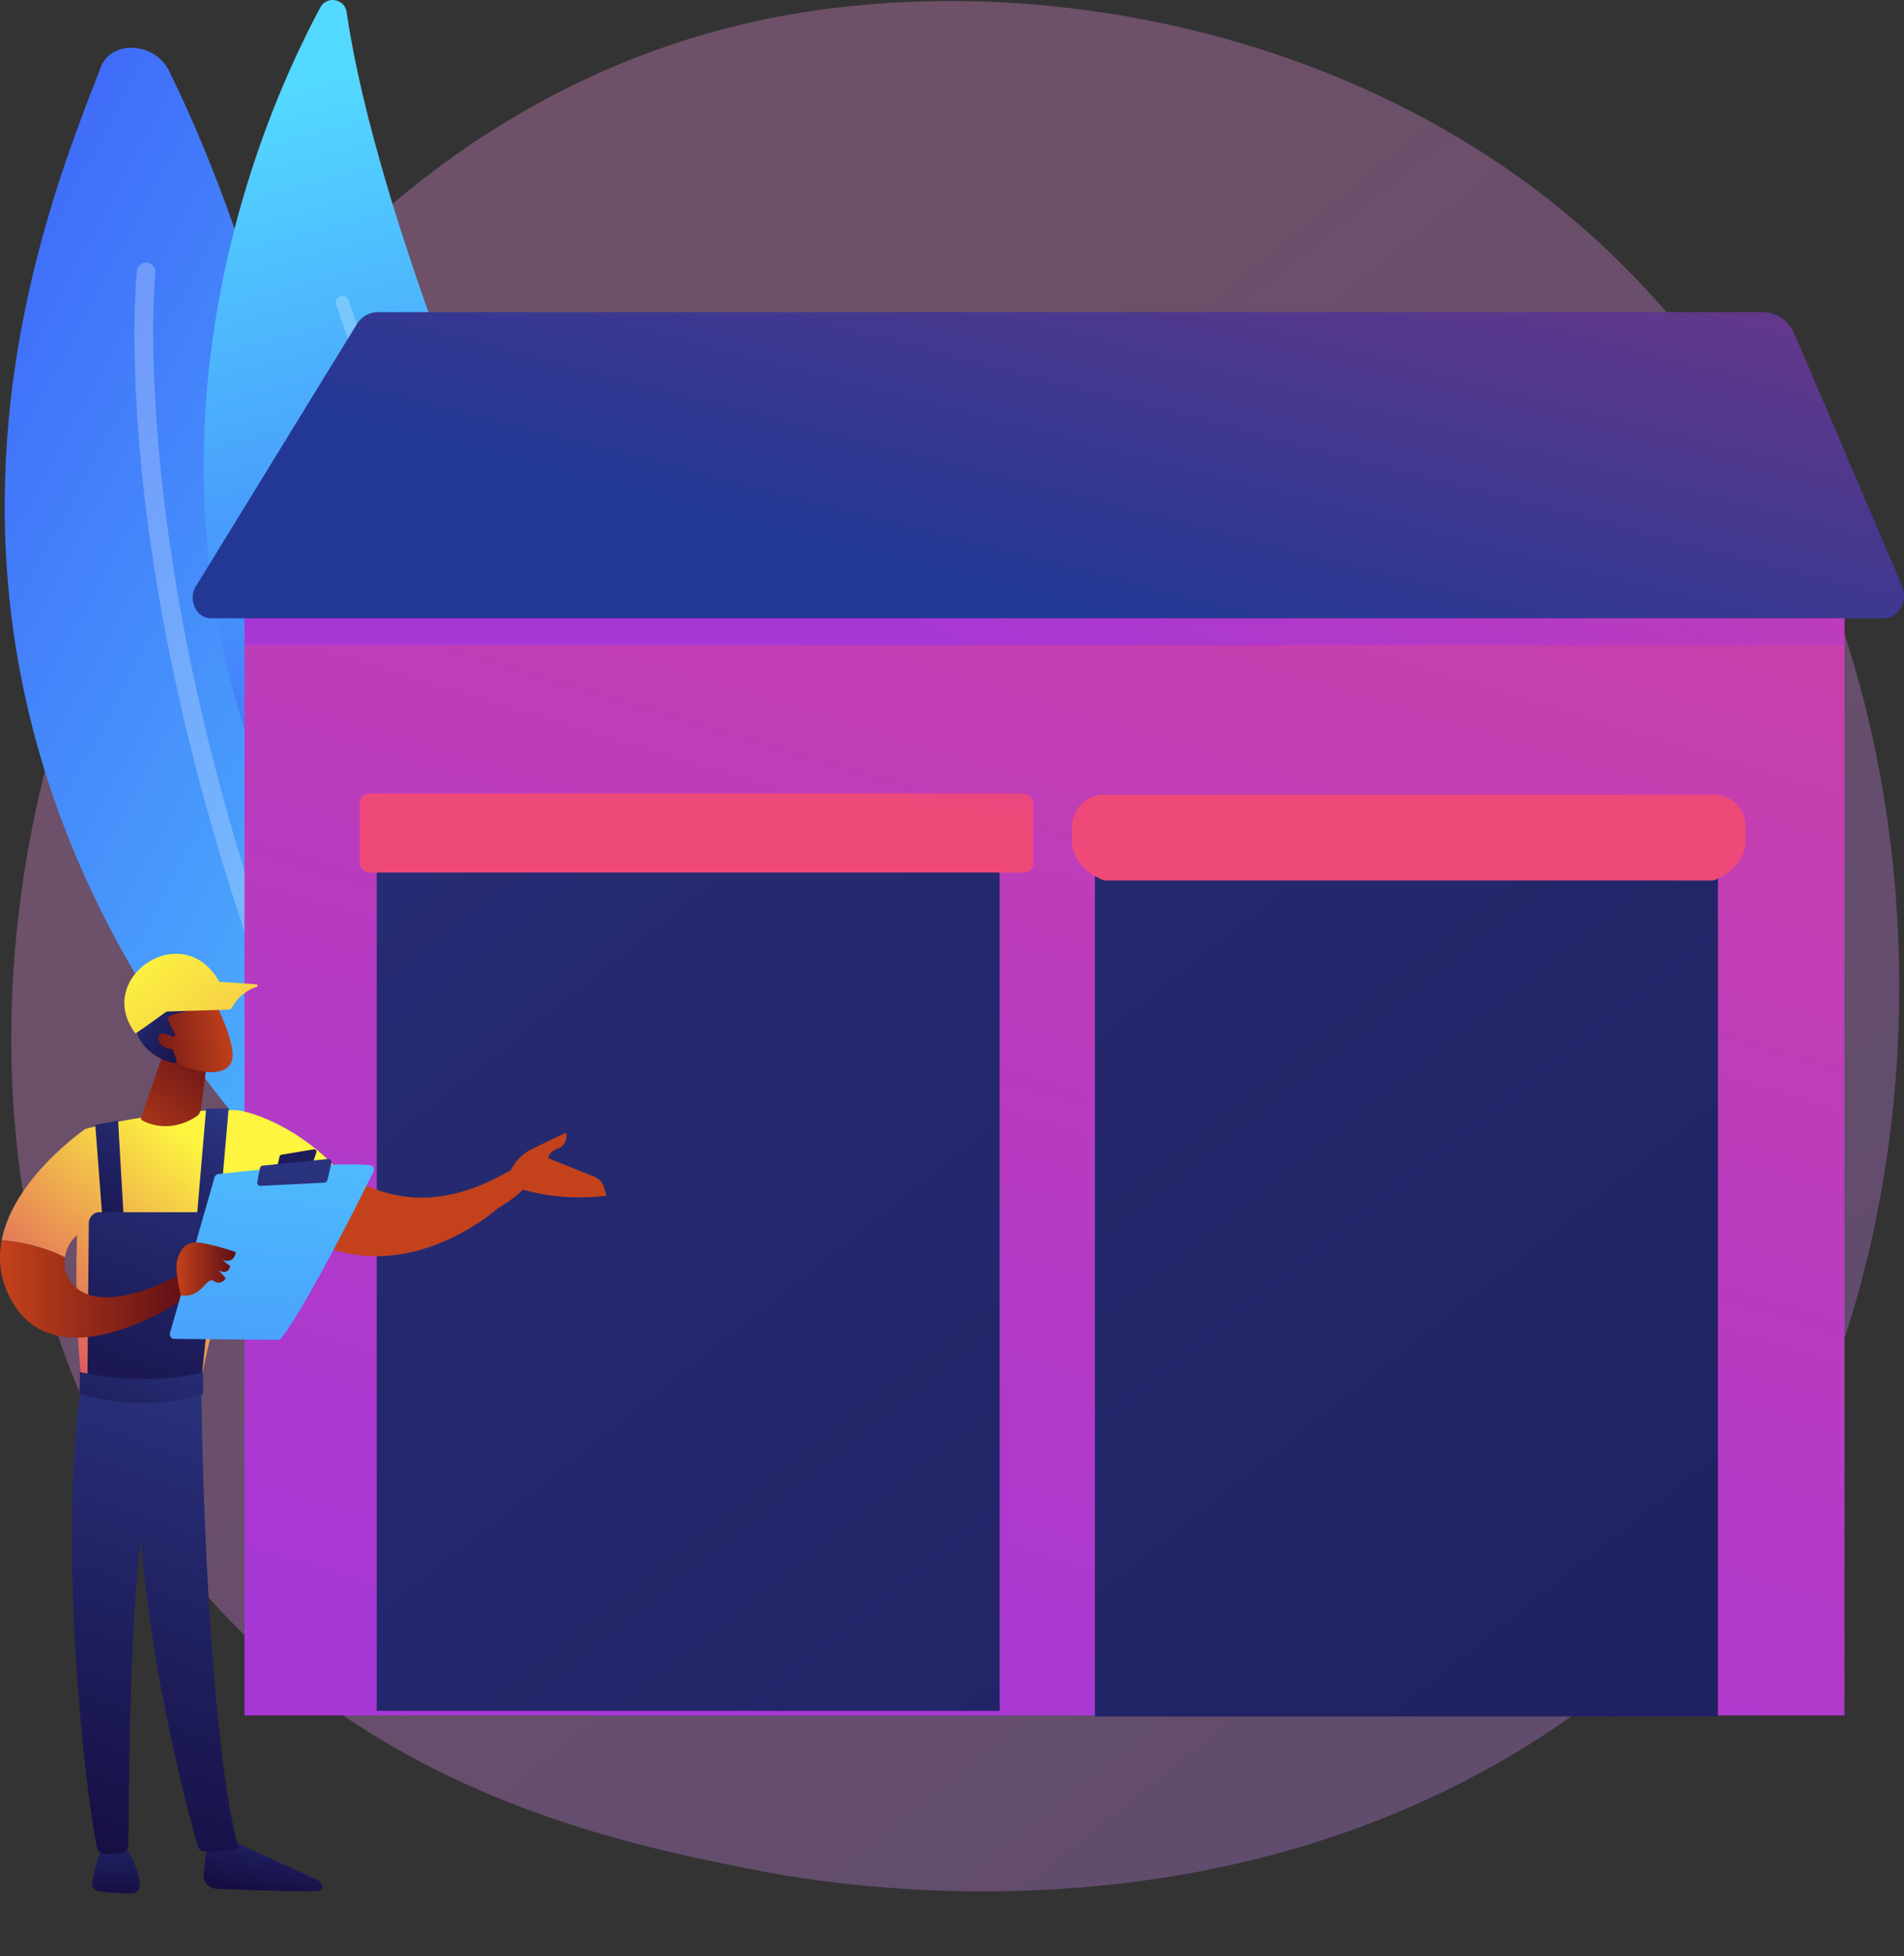 <svg xmlns="http://www.w3.org/2000/svg" xmlns:xlink="http://www.w3.org/1999/xlink" viewBox="0 0 2803.65 2879.3">
	<rect x="0" y="0" width="2803.65" height="2879.3" fill="#333333" stroke="none"/>
	<defs>
		<style>
			#duibox{
			opacity : 0;
			}

			#gari{
			opacity: 0;
			-webkit-animation : car-movement 2s forwards .5s ;
			-moz-animation : car-movement 2s forwards .5s ;
			animation:  car-movement 2s forwards .5s ;
			}

			#garir-dui-box{
			-webkit-animation : two_box-lift 1.2s forwards 2s ;
			-moz-animation : two_box-lift 1.2s forwards 2s ;
			animation:  two_box-lift 1.2s forwards 2s ;
			}

			#garir-danda{
			-webkit-animation : danda-lift 1.2s forwards 2s ;
			-moz-animation : danda-lift 1.2s forwards 2s ;
			animation:  danda-lift 1.2s forwards 2s ;
			}

			@-webkit-keyframes  car-movement {
			0% {
			opacity: 1;
			transform: translateX(475px);
			}
			100%{
			opacity: 1;
			transform: translateX(-495px);
			}
			}

			@-moz-keyframes car-movement {
			0% {
			opacity: 1;
			transform: translateX(475px);
			}
			100%{
			opacity: 1;
			transform: translateX(-495px);
			}
			}

			@keyframes car-movement {
			0% {
			opacity: 1;
			transform: translateX(475px);
			}
			100%{
			opacity: 1;
			transform: translateX(-495px);
			}
			}

			@-webkit-keyframes two_box-lift{
			0% {
			transform: translateY(0);
			}

			75%{
			transform: translateY(-130px);
			}
			100%{
			transform: translateY(-130px);
			}
			}

			@-moz-keyframes two_box-lift{
			0% {
			transform: translateY(0);
			}

			75%{
			transform: translateY(-130px);
			}
			100%{
			transform: translateY(-130px);
			}
			}

			@keyframes two_box-lift{
			0% {
			transform: translateY(0);
			}

			75%{
			transform: translateY(-130px);
			}
			100%{
			transform: translateY(-130px);
			}
			}

			@-webkit-keyframes danda-lift{
			0% {
			transform: translateY(0);
			}

			75%{
			transform: translateY(-130px);
			}

			100%{
			transform: translateY(0);
			}
			}

			@-moz-keyframes danda-lift{
			0% {
			transform: translateY(0);
			}

			75%{
			transform: translateY(-130px);
			}

			100%{
			transform: translateY(0);
			}
			}

			@keyframes danda-lift{
			0% {
			transform: translateY(0);
			}

			75%{
			transform: translateY(-130px);
			}

			100%{
			transform: translateY(0);
			}
			}
		</style>
		<style>
			.cls-1{opacity:0.3;fill:url(#linear-gradient);}.cls-2{fill:url(#linear-gradient-2);}.cls-11,.cls-12,.cls-3{fill:#fff;}.cls-3{opacity:0.24;}.cls-4{fill:url(#linear-gradient-3);}.cls-5{fill:url(#linear-gradient-4);}.cls-6{fill:url(#linear-gradient-5);}.cls-7{fill:url(#linear-gradient-6);}.cls-8{fill:url(#linear-gradient-7);}.cls-9{fill:url(#linear-gradient-8);}.cls-10{fill:url(#linear-gradient-9);}.cls-12{opacity:0.37;}.cls-13{fill:url(#linear-gradient-10);}.cls-14{fill:url(#linear-gradient-11);}.cls-15{fill:url(#linear-gradient-12);}.cls-16{fill:url(#linear-gradient-13);}.cls-17{fill:url(#linear-gradient-14);}.cls-18{fill:url(#linear-gradient-15);}.cls-19{fill:url(#linear-gradient-16);}.cls-20{fill:url(#linear-gradient-17);}.cls-21{fill:url(#linear-gradient-18);}.cls-22{fill:url(#linear-gradient-19);}.cls-23{fill:url(#linear-gradient-20);}.cls-24{fill:url(#linear-gradient-21);}.cls-25{fill:url(#linear-gradient-22);}.cls-26{fill:url(#linear-gradient-23);}.cls-27{fill:url(#linear-gradient-24);}.cls-28{fill:url(#linear-gradient-25);}.cls-29{fill:url(#linear-gradient-26);}.cls-30{fill:url(#linear-gradient-27);}.cls-31{fill:url(#linear-gradient-28);}.cls-32{fill:url(#linear-gradient-29);}.cls-33{fill:url(#linear-gradient-30);}.cls-34{fill:url(#linear-gradient-31);}.cls-35{fill:url(#linear-gradient-32);}.cls-36{fill:url(#linear-gradient-33);}.cls-37{fill:url(#linear-gradient-34);}.cls-38{fill:url(#linear-gradient-35);}.cls-39{fill:url(#linear-gradient-36);}.cls-40{fill:url(#linear-gradient-37);}.cls-41{fill:url(#linear-gradient-38);}.cls-42{fill:url(#linear-gradient-39);}.cls-43{fill:url(#linear-gradient-40);}.cls-44{fill:url(#linear-gradient-41);}.cls-45{fill:url(#linear-gradient-42);}.cls-46{fill:url(#linear-gradient-43);}.cls-47{fill:url(#linear-gradient-44);}.cls-48{fill:url(#linear-gradient-45);}.cls-49{fill:url(#linear-gradient-46);}.cls-50{fill:url(#linear-gradient-47);}.cls-51{fill:url(#linear-gradient-48);}.cls-52{fill:url(#linear-gradient-49);}.cls-53{fill:url(#linear-gradient-50);}.cls-54{fill:url(#linear-gradient-51);}.cls-55{fill:url(#linear-gradient-52);}.cls-56{fill:url(#linear-gradient-53);}.cls-57{fill:url(#linear-gradient-54);}.cls-58{fill:url(#linear-gradient-55);}.cls-59{fill:url(#linear-gradient-56);}.cls-60{fill:url(#linear-gradient-57);}.cls-61{fill:url(#linear-gradient-58);}.cls-62{fill:url(#linear-gradient-59);}.cls-63{fill:url(#linear-gradient-60);}.cls-64{fill:url(#linear-gradient-61);}.cls-65{fill:url(#linear-gradient-62);}.cls-66{fill:url(#linear-gradient-63);}.cls-67{fill:url(#linear-gradient-64);}.cls-68{fill:url(#linear-gradient-65);}.cls-69{fill:url(#linear-gradient-66);}.cls-70{fill:url(#linear-gradient-67);}.cls-71{fill:url(#linear-gradient-68);}.cls-72{fill:url(#linear-gradient-69);}.cls-73{fill:url(#linear-gradient-70);}.cls-74{fill:url(#linear-gradient-71);}.cls-75{fill:url(#linear-gradient-72);}.cls-76{fill:url(#linear-gradient-73);}.cls-77{fill:url(#linear-gradient-74);}.cls-78{fill:url(#linear-gradient-75);}.cls-79{fill:url(#linear-gradient-76);}.cls-80{fill:url(#linear-gradient-77);}.cls-81{fill:url(#linear-gradient-78);}.cls-82{fill:url(#linear-gradient-79);}.cls-83{fill:url(#linear-gradient-80);}.cls-84{fill:url(#linear-gradient-81);}.cls-85{fill:url(#linear-gradient-82);}.cls-86{fill:url(#linear-gradient-83);}.cls-87{fill:url(#linear-gradient-84);}.cls-88{fill:url(#linear-gradient-85);}.cls-89{fill:url(#linear-gradient-86);}.cls-90{fill:url(#linear-gradient-87);}.cls-91{fill:url(#linear-gradient-88);}.cls-92{fill:url(#linear-gradient-89);}.cls-93{fill:url(#linear-gradient-90);}.cls-94{fill:url(#linear-gradient-91);}.cls-95{fill:url(#linear-gradient-92);}.cls-96{fill:url(#linear-gradient-93);}.cls-97{fill:url(#linear-gradient-94);}.cls-98{fill:url(#linear-gradient-95);}.cls-99{fill:url(#linear-gradient-96);}.cls-100{fill:url(#linear-gradient-97);}
		</style>
		<linearGradient id="linear-gradient" x1="3154.02" y1="3608.41" x2="674.57" y2="529.1" gradientUnits="userSpaceOnUse">
			<stop offset="0" stop-color="#b37cff" />
			<stop offset="1" stop-color="#f895e7" />
		</linearGradient>
		<linearGradient id="linear-gradient-2" x1="1225.86" y1="1419.42" x2="-730.95" y2="370.4" gradientUnits="userSpaceOnUse">
			<stop offset="0" stop-color="#53d8ff" />
			<stop offset="1" stop-color="#3840f7" />
		</linearGradient>
		<linearGradient id="linear-gradient-3" x1="350.6" y1="157.73" x2="733.89" y2="1610.21" xlink:href="#linear-gradient-2" />
		<linearGradient id="linear-gradient-4" x1="1273.29" y1="2582.92" x2="2503.97" y2="-1479.35" gradientUnits="userSpaceOnUse">
			<stop offset="0" stop-color="#a737d5" />
			<stop offset="1" stop-color="#ef497a" />
		</linearGradient>
		<linearGradient id="linear-gradient-5" x1="-589.08" y1="-159.73" x2="4321.9" y2="6026.21" gradientUnits="userSpaceOnUse">
			<stop offset="0" stop-color="#2b3582" />
			<stop offset="1" stop-color="#150e42" />
		</linearGradient>
		<linearGradient id="linear-gradient-6" x1="1094.99" y1="726.33" x2="1037.39" y2="1141.02" xlink:href="#linear-gradient-4" />
		<linearGradient id="linear-gradient-7" x1="52.34" y1="-675.68" x2="4963.32" y2="5510.26" xlink:href="#linear-gradient-5" />
		<linearGradient id="linear-gradient-8" x1="2124.54" y1="293.2" x2="2092.71" y2="887.34" xlink:href="#linear-gradient-4" />
		<linearGradient id="linear-gradient-9" x1="1337.17" y1="1713.56" x2="465.31" y2="2670.77" gradientUnits="userSpaceOnUse">
			<stop offset="0" stop-color="#fdf53f" />
			<stop offset="1" stop-color="#d93c65" />
		</linearGradient>
		<linearGradient id="linear-gradient-10" x1="-357.29" y1="2125.55" x2="-516.96" y2="2357.57" gradientTransform="matrix(-1, 0, 0, 1, 658.6, 0)" xlink:href="#linear-gradient-5" />
		<linearGradient id="linear-gradient-11" x1="-352.48" y1="2129.58" x2="-511.84" y2="2361.15" gradientTransform="matrix(-1, 0, 0, 1, 658.6, 0)" xlink:href="#linear-gradient-5" />
		<linearGradient id="linear-gradient-12" x1="-346.53" y1="2134.3" x2="-506.04" y2="2366.1" gradientTransform="matrix(-1, 0, 0, 1, 658.6, 0)" xlink:href="#linear-gradient-5" />
		<linearGradient id="linear-gradient-13" x1="-336.31" y1="2142.64" x2="-495.23" y2="2373.57" gradientTransform="matrix(-1, 0, 0, 1, 658.6, 0)" xlink:href="#linear-gradient-5" />
		<linearGradient id="linear-gradient-14" x1="-329.52" y1="2148.03" x2="-488.57" y2="2379.15" gradientTransform="matrix(-1, 0, 0, 1, 658.6, 0)" xlink:href="#linear-gradient-5" />
		<linearGradient id="linear-gradient-15" x1="-325.29" y1="2151.34" x2="-484.8" y2="2383.13" gradientTransform="matrix(-1, 0, 0, 1, 658.6, 0)" xlink:href="#linear-gradient-5" />
		<linearGradient id="linear-gradient-16" x1="-364.32" y1="2120.05" x2="-523.5" y2="2351.36" gradientTransform="matrix(-1, 0, 0, 1, 658.6, 0)" xlink:href="#linear-gradient-5" />
		<linearGradient id="linear-gradient-17" x1="1330.97" y1="1295.51" x2="507.89" y2="2264.92" xlink:href="#linear-gradient-9" />
		<linearGradient id="linear-gradient-18" x1="-310.1" y1="1778.37" x2="-453.62" y2="1986.93" gradientTransform="matrix(-1, 0, 0, 1, 658.6, 0)" xlink:href="#linear-gradient-5" />
		<linearGradient id="linear-gradient-19" x1="-306.1" y1="1782.02" x2="-449.24" y2="1990.01" gradientTransform="matrix(-1, 0, 0, 1, 658.6, 0)" xlink:href="#linear-gradient-5" />
		<linearGradient id="linear-gradient-20" x1="-301.1" y1="1786.25" x2="-444.42" y2="1994.52" gradientTransform="matrix(-1, 0, 0, 1, 658.6, 0)" xlink:href="#linear-gradient-5" />
		<linearGradient id="linear-gradient-21" x1="-292.53" y1="1793.78" x2="-435.12" y2="2000.98" gradientTransform="matrix(-1, 0, 0, 1, 658.6, 0)" xlink:href="#linear-gradient-5" />
		<linearGradient id="linear-gradient-22" x1="-286.83" y1="1798.61" x2="-429.58" y2="2006.03" gradientTransform="matrix(-1, 0, 0, 1, 658.6, 0)" xlink:href="#linear-gradient-5" />
		<linearGradient id="linear-gradient-23" x1="-283.26" y1="1801.56" x2="-426.59" y2="2009.83" gradientTransform="matrix(-1, 0, 0, 1, 658.6, 0)" xlink:href="#linear-gradient-5" />
		<linearGradient id="linear-gradient-24" x1="-316" y1="1773.48" x2="-458.92" y2="1981.16" gradientTransform="matrix(-1, 0, 0, 1, 658.6, 0)" xlink:href="#linear-gradient-5" />
		<linearGradient id="linear-gradient-25" x1="1502.12" y1="998.26" x2="2352.59" y2="-822.75" xlink:href="#linear-gradient-4" />
		<linearGradient id="linear-gradient-26" x1="1544.09" y1="876.9" x2="2024.31" y2="-1003.96" gradientUnits="userSpaceOnUse">
			<stop offset="0" stop-color="#233894" />
			<stop offset="1" stop-color="#dd397a" />
		</linearGradient>
		<linearGradient id="linear-gradient-27" x1="1129.88" y1="2201.95" x2="1975.42" y2="2788.27" xlink:href="#linear-gradient-9" />
		<linearGradient id="linear-gradient-28" x1="-4065" y1="2282.88" x2="-4253.79" y2="2557.22" gradientTransform="matrix(-1, 0, 0, 1, -2410.12, 0)" xlink:href="#linear-gradient-5" />
		<linearGradient id="linear-gradient-29" x1="-4058.22" y1="2287.55" x2="-4247" y2="2561.89" gradientTransform="matrix(-1, 0, 0, 1, -2410.12, 0)" xlink:href="#linear-gradient-5" />
		<linearGradient id="linear-gradient-30" x1="-4050.03" y1="2293.19" x2="-4238.81" y2="2567.52" gradientTransform="matrix(-1, 0, 0, 1, -2410.12, 0)" xlink:href="#linear-gradient-5" />
		<linearGradient id="linear-gradient-31" x1="-4035.86" y1="2302.94" x2="-4224.65" y2="2577.27" gradientTransform="matrix(-1, 0, 0, 1, -2410.12, 0)" xlink:href="#linear-gradient-5" />
		<linearGradient id="linear-gradient-32" x1="-4026.52" y1="2309.37" x2="-4215.31" y2="2583.7" gradientTransform="matrix(-1, 0, 0, 1, -2410.12, 0)" xlink:href="#linear-gradient-5" />
		<linearGradient id="linear-gradient-33" x1="-4020.72" y1="2313.36" x2="-4209.5" y2="2587.69" gradientTransform="matrix(-1, 0, 0, 1, -2410.12, 0)" xlink:href="#linear-gradient-5" />
		<linearGradient id="linear-gradient-34" x1="-4074.72" y1="2276.2" x2="-4263.51" y2="2550.53" gradientTransform="matrix(-1, 0, 0, 1, -2410.12, 0)" xlink:href="#linear-gradient-5" />
		<linearGradient id="linear-gradient-35" x1="1331.72" y1="1753.73" x2="1658.82" y2="2426.45" xlink:href="#linear-gradient-9" />
		<linearGradient id="linear-gradient-36" x1="-4026.69" y1="1926.51" x2="-4159.27" y2="2119.17" gradientTransform="matrix(-1, 0, 0, 1, -2410.12, 0)" xlink:href="#linear-gradient-5" />
		<linearGradient id="linear-gradient-37" x1="-4021.93" y1="1929.8" x2="-4154.51" y2="2122.45" gradientTransform="matrix(-1, 0, 0, 1, -2410.12, 0)" xlink:href="#linear-gradient-5" />
		<linearGradient id="linear-gradient-38" x1="-4016.17" y1="1933.75" x2="-4148.76" y2="2126.41" gradientTransform="matrix(-1, 0, 0, 1, -2410.12, 0)" xlink:href="#linear-gradient-5" />
		<linearGradient id="linear-gradient-39" x1="-4006.22" y1="1940.6" x2="-4138.81" y2="2133.26" gradientTransform="matrix(-1, 0, 0, 1, -2410.12, 0)" xlink:href="#linear-gradient-5" />
		<linearGradient id="linear-gradient-40" x1="-3999.66" y1="1945.12" x2="-4132.25" y2="2137.77" gradientTransform="matrix(-1, 0, 0, 1, -2410.12, 0)" xlink:href="#linear-gradient-5" />
		<linearGradient id="linear-gradient-41" x1="-3995.59" y1="1947.92" x2="-4128.17" y2="2140.57" gradientTransform="matrix(-1, 0, 0, 1, -2410.12, 0)" xlink:href="#linear-gradient-5" />
		<linearGradient id="linear-gradient-42" x1="-4033.52" y1="1921.82" x2="-4166.1" y2="2114.48" gradientTransform="matrix(-1, 0, 0, 1, -2410.12, 0)" xlink:href="#linear-gradient-5" />
		<linearGradient id="linear-gradient-43" x1="-5193.02" y1="2496.94" x2="-4193.45" y2="2496.94" gradientTransform="matrix(-1, 0, 0, 1, -2410.12, 0)" xlink:href="#linear-gradient-9" />
		<linearGradient id="linear-gradient-44" x1="2582.94" y1="2553.67" x2="2504.51" y2="2962.84" xlink:href="#linear-gradient-9" />
		<linearGradient id="linear-gradient-45" x1="2058" y1="2548.23" x2="1819.32" y2="3025.59" xlink:href="#linear-gradient-9" />
		<linearGradient id="linear-gradient-46" x1="-1557.94" y1="2747.44" x2="-1315.92" y2="2747.44" gradientTransform="matrix(-1, 0, 0, 1, 1109.88, 0)" xlink:href="#linear-gradient-5" />
		<linearGradient id="linear-gradient-47" x1="2581.3" y1="2427.17" x2="2533.57" y2="2870.43" gradientTransform="translate(5119.55 24.26) rotate(86.2)" xlink:href="#linear-gradient-9" />
		<linearGradient id="linear-gradient-48" x1="-1392.52" y1="2674.67" x2="-1515.53" y2="2876.21" gradientTransform="matrix(-0.99, -0.16, -0.16, 0.99, 1568.52, -194.69)" xlink:href="#linear-gradient-5" />
		<linearGradient id="linear-gradient-49" x1="-975.84" y1="2758.29" x2="-733.82" y2="2758.29" gradientTransform="matrix(-1, 0, 0, 1, 1109.88, 0)" xlink:href="#linear-gradient-5" />
		<linearGradient id="linear-gradient-50" x1="2035.76" y1="2483.24" x2="1930.06" y2="2892.4" gradientTransform="translate(4400.19 405.28) rotate(81.45)" xlink:href="#linear-gradient-9" />
		<linearGradient id="linear-gradient-51" x1="-810.41" y1="2685.52" x2="-933.42" y2="2887.07" gradientTransform="matrix(-0.97, -0.23, -0.23, 0.97, 1766.47, -122.61)" xlink:href="#linear-gradient-5" />
		<linearGradient id="linear-gradient-52" x1="-5201.43" y1="2237.89" x2="-4765.37" y2="2237.89" gradientTransform="matrix(1, 0, 0, -1, 7556.68, 4475.78)" xlink:href="#linear-gradient-2" />
		<linearGradient id="linear-gradient-53" x1="1947.55" y1="1871.4" x2="1696.81" y2="2742.37" gradientTransform="translate(3658.65 4564.1) rotate(-180)" xlink:href="#linear-gradient-2" />
		<linearGradient id="linear-gradient-54" x1="-4047.51" y1="2200.96" x2="-4509.13" y2="3089.65" gradientTransform="matrix(1, 0, 0, -1, 5954.71, 4921.35)" xlink:href="#linear-gradient-5" />
		<linearGradient id="linear-gradient-55" x1="-4012.16" y1="2553.56" x2="-4192.53" y2="2900.79" gradientTransform="matrix(1, 0, 0, -1, 5718.63, 5308.14)" xlink:href="#linear-gradient-5" />
		<linearGradient id="linear-gradient-56" x1="2292.7" y1="2051.87" x2="2206.08" y2="2495.49" gradientTransform="translate(4437.19 4862.74) rotate(-180)" xlink:href="#linear-gradient-2" />
		<linearGradient id="linear-gradient-57" x1="5510.17" y1="1656.83" x2="5363.04" y2="1880.41" gradientTransform="matrix(-0.93, 0.29, -0.37, -0.74, 7656.48, 2232.61)" xlink:href="#linear-gradient-9" />
		<linearGradient id="linear-gradient-58" x1="5388.78" y1="1950.41" x2="5230.2" y2="2191.39" gradientTransform="translate(7655.76 1874.96) rotate(152.13)" xlink:href="#linear-gradient-9" />
		<linearGradient id="linear-gradient-59" x1="-4301.03" y1="2311.35" x2="-4505.99" y2="2705.93" gradientTransform="matrix(-1, 0, 0, 1, -2410.12, 0)" xlink:href="#linear-gradient-5" />
		<linearGradient id="linear-gradient-60" x1="2781.96" y1="1307.7" x2="2799.67" y2="1263.04" gradientTransform="matrix(-0.99, -0.15, -0.15, 0.99, 5127.51, 1222.69)" gradientUnits="userSpaceOnUse">
			<stop offset="0" stop-color="#f9b776" />
			<stop offset="1" stop-color="#f47960" />
		</linearGradient>
		<linearGradient id="linear-gradient-61" x1="2975.65" y1="743.37" x2="3054.69" y2="743.37" gradientTransform="matrix(-0.96, -0.3, -0.3, 0.96, 5109.53, 2455.89)" xlink:href="#linear-gradient-60" />
		<linearGradient id="linear-gradient-62" x1="4761.77" y1="1980.45" x2="4672.85" y2="2048.49" gradientTransform="matrix(-0.96, -0.28, -0.28, 0.96, 7265.13, 1424.25)" xlink:href="#linear-gradient-60" />
		<linearGradient id="linear-gradient-63" x1="4690.76" y1="1933.28" x2="4771.36" y2="2037.05" gradientTransform="matrix(-0.96, -0.28, -0.28, 0.96, 7265.13, 1424.25)" xlink:href="#linear-gradient-5" />
		<linearGradient id="linear-gradient-64" x1="4750.74" y1="1966.04" x2="4661.83" y2="2034.07" gradientTransform="matrix(-0.96, -0.28, -0.28, 0.96, 7265.13, 1424.25)" xlink:href="#linear-gradient-60" />
		<linearGradient id="linear-gradient-65" x1="-4078.72" y1="2422.01" x2="-3840.54" y2="2422.01" gradientTransform="matrix(-1, 0, 0, 1, -1826.43, 0)" xlink:href="#linear-gradient-5" />
		<linearGradient id="linear-gradient-66" x1="2697.1" y1="1415.65" x2="2890.8" y2="1733.64" gradientTransform="matrix(-0.99, -0.15, -0.15, 0.99, 5127.51, 1222.69)" xlink:href="#linear-gradient-9" />
		<linearGradient id="linear-gradient-67" x1="-4297.78" y1="2100.94" x2="-4035.86" y2="2351.17" gradientTransform="matrix(-1, 0, 0, 1, -1826.43, 0)" xlink:href="#linear-gradient-5" />
		<linearGradient id="linear-gradient-68" x1="2419.52" y1="1915.77" x2="2156.97" y2="2239.69" xlink:href="#linear-gradient-5" />
		<linearGradient id="linear-gradient-69" x1="2573.8" y1="2065.72" x2="2236.24" y2="2311.22" xlink:href="#linear-gradient-5" />
		<linearGradient id="linear-gradient-70" x1="6374.15" y1="2330.41" x2="6152.07" y2="2564.18" gradientTransform="matrix(0.98, 0.19, -0.19, 0.98, -5113.61, -439.22)" xlink:href="#linear-gradient-9" />
		<linearGradient id="linear-gradient-71" x1="-3880.78" y1="1377.92" x2="-4102.85" y2="1611.69" gradientTransform="matrix(-0.98, -0.19, -0.19, 0.98, -1131.27, 325.72)" xlink:href="#linear-gradient-9" />
		<linearGradient id="linear-gradient-72" x1="-3535.04" y1="2606.06" x2="-4679.57" y2="1646.83" gradientTransform="matrix(-1, 0, 0, 1, -1826.43, 0)" xlink:href="#linear-gradient-2" />
		<linearGradient id="linear-gradient-73" x1="-1662.4" y1="9575.28" x2="-1990.17" y2="9923.21" gradientTransform="translate(-5210.57)" gradientUnits="userSpaceOnUse">
			<stop offset="0" stop-color="#c4421b" />
			<stop offset="1" stop-color="#5c0e16" />
		</linearGradient>
		<linearGradient id="linear-gradient-74" x1="-1496.3" y1="9731.75" x2="-1824.06" y2="10079.69" xlink:href="#linear-gradient-73" />
		<linearGradient id="linear-gradient-75" x1="-3807.85" y1="2638.76" x2="-3777.65" y2="2785.62" gradientTransform="matrix(-1, 0, 0, 1, -3396.16, 0)" xlink:href="#linear-gradient-5" />
		<linearGradient id="linear-gradient-76" x1="6810.92" y1="2700.39" x2="6854.94" y2="2700.39" gradientTransform="translate(-6507.58)" xlink:href="#linear-gradient-73" />
		<linearGradient id="linear-gradient-77" x1="403.73" y1="2009.95" x2="141.5" y2="2749.57" xlink:href="#linear-gradient-5" />
		<linearGradient id="linear-gradient-78" x1="-3565.79" y1="2646.41" x2="-3567.17" y2="2791.89" gradientTransform="matrix(-1, 0, 0, 1, -3396.16, 0)" xlink:href="#linear-gradient-5" />
		<linearGradient id="linear-gradient-79" x1="6652.25" y1="2698.14" x2="6690.26" y2="2698.14" gradientTransform="translate(-6507.58)" xlink:href="#linear-gradient-73" />
		<linearGradient id="linear-gradient-80" x1="296.99" y1="1972.11" x2="34.76" y2="2711.72" xlink:href="#linear-gradient-5" />
		<linearGradient id="linear-gradient-81" x1="328.59" y1="1716.72" x2="42.83" y2="2049.54" xlink:href="#linear-gradient-9" />
		<linearGradient id="linear-gradient-82" x1="5384.94" y1="1706.02" x2="5533.38" y2="1527.57" xlink:href="#linear-gradient-73" />
		<linearGradient id="linear-gradient-83" x1="-2717.03" y1="1516.08" x2="-2559.05" y2="1538.88" gradientTransform="matrix(-1, 0, 0, 1, -2371.27, 0)" xlink:href="#linear-gradient-73" />
		<linearGradient id="linear-gradient-84" x1="-744.41" y1="2891.4" x2="-718.41" y2="3039.73" gradientTransform="matrix(0.75, -0.67, 0.67, 0.75, -1193.19, -1220.05)" xlink:href="#linear-gradient-5" />
		<linearGradient id="linear-gradient-85" x1="-2717.44" y1="1518.9" x2="-2559.46" y2="1541.71" gradientTransform="matrix(-1, 0, 0, 1, -2371.27, 0)" xlink:href="#linear-gradient-73" />
		<linearGradient id="linear-gradient-86" x1="5407.67" y1="1402.68" x2="5924.06" y2="2039.87" gradientTransform="translate(-5210.57)" xlink:href="#linear-gradient-9" />
		<linearGradient id="linear-gradient-87" x1="5443.57" y1="1373.58" x2="5959.96" y2="2010.77" gradientTransform="translate(-5210.57)" xlink:href="#linear-gradient-9" />
		<linearGradient id="linear-gradient-88" x1="221.07" y1="1624.41" x2="-64.69" y2="1957.23" xlink:href="#linear-gradient-9" />
		<linearGradient id="linear-gradient-89" x1="354.2" y1="1651.8" x2="183.87" y2="1909.55" xlink:href="#linear-gradient-5" />
		<linearGradient id="linear-gradient-90" x1="257.54" y1="1587.92" x2="87.21" y2="1845.67" xlink:href="#linear-gradient-5" />
		<linearGradient id="linear-gradient-91" x1="317.68" y1="1632.52" x2="126.05" y2="2150.26" xlink:href="#linear-gradient-5" />
		<linearGradient id="linear-gradient-92" x1="263.6" y1="1923.54" x2="113.44" y2="2226.11" xlink:href="#linear-gradient-5" />
		<linearGradient id="linear-gradient-93" x1="8580.69" y1="1897.17" x2="8861.31" y2="1897.17" gradientTransform="translate(-8580.69)" xlink:href="#linear-gradient-73" />
		<linearGradient id="linear-gradient-94" x1="441.87" y1="1395.27" x2="290.6" y2="3024.02" xlink:href="#linear-gradient-2" />
		<linearGradient id="linear-gradient-95" x1="6003.4" y1="1228.38" x2="5432.54" y2="1993.48" gradientTransform="translate(-5210.57)" xlink:href="#linear-gradient-5" />
		<linearGradient id="linear-gradient-96" x1="436.3" y1="1680.11" x2="395.96" y2="2330.6" xlink:href="#linear-gradient-5" />
		<linearGradient id="linear-gradient-97" x1="8840.48" y1="1867.75" x2="8927.9" y2="1867.75" gradientTransform="translate(-8580.69)" xlink:href="#linear-gradient-73" />
	</defs>
	<title>
		ware
	</title>
	<g id="Layer_2" data-name="Layer 2">
		<g id="Illustration">
			<g id="full">
				<path class="cls-1" d="M2474.38,2392.33c-57.09,59.86-111.1,98.46-153.78,129-501.66,358.53-1095.25,254-1221.41,228.5C912.9,2712.1,552.8,2639.25,292.45,2334.3-101.43,1872.92-40.09,1146,265.43,666.22c55.88-87.77,351.08-574.9,951.07-653,363.11-47.28,786.37,48.08,1092.89,303.87C2952.8,854,2907,1938.68,2474.38,2392.33Z" />
				<path class="cls-2" d="M593.39,1842.52c-9.15-234.79-62.51-1167.16-344.83-1738.89C228.4,62.8,164.39,57.2,148.15,99.46,54,344.7-267.24,1106.09,552.83,1861.8,568.62,1876.35,594.22,1863.84,593.39,1842.52Z" />
				<path class="cls-3" d="M554,1841.17a13.6,13.6,0,0,1-5-5.64c-212.09-442.31-295.26-809-327.69-1038.74-35.22-249.57-20.34-392.28-19.69-398.23a13.64,13.64,0,0,1,27.12,3c-.63,5.73-57.58,582.94,344.86,1422.21A13.64,13.64,0,0,1,554,1841.17Z" />
				<path class="cls-4" d="M612.57,1534.59c14.72,18.3,43.32,15.64,54.64-4.91,62.46-113.43,210-450.12,42.12-864.75C567.52,314.78,523.87,111.47,510.45,17.81c-2.84-19.81-29.3-24.5-38.77-6.89C367.17,205.2,79.25,871.37,612.57,1534.59Z" />
				<path class="cls-3" d="M640.67,1524.24a9.64,9.64,0,0,1-5.3-9.22c.36-5.69,33.63-574.67-140.27-1066.7a9.66,9.66,0,0,1,18.21-6.44C688.54,937.71,655,1510.5,654.65,1516.22a9.65,9.65,0,0,1-10.24,9A9.53,9.53,0,0,1,640.67,1524.24Z" />
				<rect class="cls-5" x="360.02" y="893.52" width="2355.98" height="1631.19" />
				<path class="cls-6" d="M567.89,1187.22h885.34A18.77,18.77,0,0,1,1472,1206V2517.94a0,0,0,0,1,0,0H554.67a0,0,0,0,1,0,0V1200.44A13.22,13.22,0,0,1,567.89,1187.22Z" />
				<rect class="cls-7" x="529.6" y="1167.8" width="991.98" height="116.39" rx="14.25" />
				<path class="cls-8" d="M1625.51,1195.53h885.34a18.77,18.77,0,0,1,18.77,18.77V2526.25a0,0,0,0,1,0,0H1612.29a0,0,0,0,1,0,0V1208.75A13.22,13.22,0,0,1,1625.51,1195.53Z" />
				<path class="cls-9" d="M2523,1295.86H1626c-26.24-10-47.51-31.27-47.51-57.51V1217a47.51,47.51,0,0,1,47.51-47.5h897a47.51,47.51,0,0,1,47.51,47.5v21.38C2570.47,1264.59,2549.2,1285.86,2523,1295.86Z" />
				<g id="duibox">
					<path class="cls-10" d="M1081.34,2439.17c31.16.66,56.75-27.15,56.75-61.69V2102.91c0-36.08-26.17-65.43-58.72-65.82-97.71-1.18-299.22-1.24-464.11,14.16-22.5,2.1-40,22.53-40.81,47.53L559,2364.23c-1.15,35.12,23.9,64.45,55.61,65.12Z" />
					<path class="cls-11" d="M1081.5,2132.62c.41,23.36-.21,60.43-.73,84.38-.26,12.46-10.14,21.95-21.31,20.5l-80.41-10.44c-10.71-1.39-18.26-12.33-16.66-24.15l9.87-73c1.4-10.35,9.43-18,18.89-18h71.26C1072.79,2111.93,1081.29,2121.11,1081.5,2132.62Z" />
					<path class="cls-12" d="M871.36,2270.88l-67.08,8c-9.38,1.13-17.39-7.45-16.7-17.88l14.67-221.09c28.11-1,55.85-1.71,82.61-2.21v216.51C884.86,2262.77,879,2270,871.36,2270.88Z" />
					<path class="cls-11" d="M843.87,2232.56c-.21,4-3.18,7-6.73,7h-.4c-3.72-.24-6.56-3.78-6.34-7.9l10.11-193c4.54-.13,9-.24,13.54-.35Z" />
					<path class="cls-13" d="M1044.31,2202.26a2.37,2.37,0,0,0,2.25-2.34l3.47-60.77a2.41,2.41,0,0,0-2.1-2.64,2.29,2.29,0,0,0-2.39,2.33l-3.47,60.77a2.41,2.41,0,0,0,2.1,2.64Z" />
					<path class="cls-14" d="M1037.15,2202.26a2.37,2.37,0,0,0,2.25-2.41l1.82-61.94a2.39,2.39,0,0,0-2.17-2.57,2.24,2.24,0,0,0-2.33,2.41l-1.82,61.93a2.41,2.41,0,0,0,2.18,2.58Z" />
					<path class="cls-15" d="M1027.44,2202.25a2.4,2.4,0,0,1-2.14-2.6c.9-20.81,2.6-60.49,2.62-61.85a2.26,2.26,0,1,1,4.5,0c0,1-2.19,51.87-2.63,62.05a2.36,2.36,0,0,1-2.24,2.38Zm.44-64.42h0Z" />
					<path class="cls-16" d="M1012.56,2204.75a4.74,4.74,0,0,0,4.49-4.81c1.9-60,1.56-61.36,1.34-62.26a4.47,4.47,0,0,0-5.52-3.5,5,5,0,0,0-3.27,5.47c.14,3.61-.87,38.53-1.54,59.94a4.8,4.8,0,0,0,4.33,5.16Z" />
					<path class="cls-17" d="M1002.81,2202.26a2.38,2.38,0,0,0,2.25-2.49V2139a2.26,2.26,0,1,0-4.5,0v60.78A2.38,2.38,0,0,0,1002.81,2202.26Z" />
					<path class="cls-18" d="M994.94,2202.26a2.38,2.38,0,0,0,2.25-2.43c.43-21.12,1.43-55.62,2.33-59.76a2.74,2.74,0,0,0-.08-2.59,2.11,2.11,0,0,0-3.11-.71c-1.23.89-2.39,1.73-3.64,62.94a2.39,2.39,0,0,0,2.2,2.55Z" />
					<path class="cls-19" d="M1056.41,2207.79a4.73,4.73,0,0,0,4.49-4.72l3-63.82a4.83,4.83,0,0,0-4.26-5.24c-2.35-.18-4.59,2-4.73,4.72l-3,63.82a4.84,4.84,0,0,0,4.26,5.24Z" />
					<path class="cls-20" d="M1075,2004.72V1758.05c0-32.41-22.51-58.78-50.52-59.13-84.05-1.06-257.42-1.11-399.26,12.72-19.36,1.88-34.42,20.24-35.12,42.7l-13.26,238.49c-1,31.54,20.57,57.9,47.85,58.49l401.49,8.83C1053,2060.74,1075,2035.75,1075,2004.72Z" />
					<path class="cls-11" d="M1026.31,1784.74c.35,21-.19,54.29-.63,75.81-.23,11.19-8.72,19.72-18.33,18.42l-69.18-9.38c-9.21-1.25-15.7-11.08-14.33-21.7l8.49-65.54c1.21-9.31,8.12-16.19,16.25-16.19h61.3C1018.81,1766.16,1026.13,1774.4,1026.31,1784.74Z" />
					<path class="cls-12" d="M845.53,1909l-57.71,7.21c-8.07,1-15-6.7-14.37-16.07l12.62-198.63c24.19-.88,48-1.53,71.07-2V1894C857.14,1901.67,852.13,1908.13,845.53,1909Z" />
					<path class="cls-11" d="M821.87,1874.53c-.17,3.57-2.73,6.32-5.78,6.32h-.35c-3.2-.21-5.64-3.39-5.45-7.09L819,1700.4l11.64-.31Z" />
					<path class="cls-21" d="M994.31,1847.31a2.09,2.09,0,0,0,1.94-2.1l3-54.6a2.15,2.15,0,0,0-1.81-2.38,2,2,0,0,0-2,2.1l-3,54.6a2.14,2.14,0,0,0,1.81,2.37Z" />
					<path class="cls-22" d="M988.15,1847.31a2.11,2.11,0,0,0,1.94-2.17l1.57-55.64a2.14,2.14,0,0,0-1.87-2.32c-1.24-.07-2,.94-2,2.17L986.22,1845a2.13,2.13,0,0,0,1.87,2.32Z" />
					<path class="cls-23" d="M979.8,1847.3A2.13,2.13,0,0,1,978,1845c.77-18.69,2.23-54.34,2.25-55.56a2,2,0,1,1,3.87,0c0,.93-1.88,46.61-2.26,55.75a2.08,2.08,0,0,1-1.93,2.14Zm.38-57.88h0Z" />
					<path class="cls-24" d="M967,1849.55a4.18,4.18,0,0,0,3.86-4.32c1.63-53.92,1.35-55.13,1.16-55.94-.56-2.39-2.71-3.79-4.75-3.14a4.5,4.5,0,0,0-2.82,4.91c.12,3.24-.74,34.61-1.32,53.85-.08,2.47,1.59,4.55,3.73,4.63Z" />
					<path class="cls-25" d="M958.61,1847.31a2.11,2.11,0,0,0,1.94-2.24v-54.6a2,2,0,1,0-3.87,0v54.6A2.1,2.1,0,0,0,958.61,1847.31Z" />
					<path class="cls-26" d="M951.84,1847.31a2.09,2.09,0,0,0,1.93-2.19c.37-19,1.24-50,2-53.69a2.54,2.54,0,0,0-.07-2.32,1.78,1.78,0,0,0-2.68-.64c-1,.8-2,1.56-3.13,56.55a2.14,2.14,0,0,0,1.89,2.29Z" />
					<path class="cls-27" d="M1004.72,1852.28a4.17,4.17,0,0,0,3.87-4.25l2.58-57.33a4.3,4.3,0,0,0-3.67-4.71c-2-.16-4,1.78-4.06,4.25l-2.58,57.33c-.11,2.47,1.53,4.57,3.66,4.7Z" />
				</g>
				<rect class="cls-28" x="360.02" y="893.52" width="2355.98" height="55.77" />
				<path class="cls-29" d="M2774.1,909.93H310.41c-21.48,0-34.11-27.23-21.88-47.15l237.13-386a36.34,36.34,0,0,1,31-17.33H2595.18A50.93,50.93,0,0,1,2642,490.35l158.68,371.82C2810.12,884.28,2795.84,909.93,2774.1,909.93Z" />
				<g id="gari">
					<g id="garir-danda">
						<path class="cls-58" d="M1525.18,2637.28h258.15a0,0,0,0,1,0,0v27.33a6.25,6.25,0,0,1-6.25,6.25h-251.9a0,0,0,0,1,0,0v-33.58A0,0,0,0,1,1525.18,2637.28Z" transform="translate(3308.51 5308.14) rotate(180)" />
					</g>
					<g id="garir-dui-box">
						<path class="cls-30" d="M1811.27,2581V2256a77.87,77.87,0,0,0-77-77.91c-128.15-1.4-392.46-1.47-608.72,16.76a58.55,58.55,0,0,0-53.54,56.27l-20.21,314.22a74.4,74.4,0,0,0,72.94,77.08l612.11,11.63A73,73,0,0,0,1811.27,2581Z" />
						<path class="cls-11" d="M1737,2291.19c.55,27.65-.28,71.53-1,99.88a25,25,0,0,1-27.95,24.27L1602.68,2403a25,25,0,0,1-21.86-28.58l13-86.36a25,25,0,0,1,24.77-21.33H1712A25,25,0,0,1,1737,2291.19Z" />
						<path class="cls-12" d="M1461.43,2454.85l-88,9.49a19.83,19.83,0,0,1-21.91-21.17l19.23-261.71c36.88-1.17,73.26-2,108.36-2.62v256.29A19.83,19.83,0,0,1,1461.43,2454.85Z" />
						<path class="cls-11" d="M1425.37,2409.49a8.84,8.84,0,0,1-8.83,8.34l-.52,0a8.84,8.84,0,0,1-8.32-9.34L1421,2180.06c6-.15,11.85-.28,17.75-.41Z" />
						<path class="cls-31" d="M1688.27,2373.63a3,3,0,0,0,2.94-2.77l4.56-71.94a3,3,0,0,0-2.76-3.13,2.88,2.88,0,0,0-3.12,2.76l-4.57,71.94a3,3,0,0,0,2.76,3.13Z" />
						<path class="cls-32" d="M1678.88,2373.63a3,3,0,0,0,2.95-2.85l2.39-73.32a3,3,0,0,0-2.85-3.05,2.79,2.79,0,0,0-3,2.85l-2.39,73.32a2.94,2.94,0,0,0,2.85,3.05Z" />
						<path class="cls-33" d="M1666.14,2373.62a2.94,2.94,0,0,1-2.8-3.08c1.17-24.63,3.4-71.61,3.43-73.21a3,3,0,0,1,5.9,0c0,1.21-2.87,61.4-3.44,73.46a3,3,0,0,1-3,2.81Zm.57-76.26h0Z" />
						<path class="cls-34" d="M1646.62,2376.58a5.9,5.9,0,0,0,5.89-5.69c2.49-71,2-72.64,1.77-73.7a5.9,5.9,0,0,0-11.54,2.33c.19,4.27-1.13,45.6-2,70.95a5.89,5.89,0,0,0,5.69,6.1Z" />
						<path class="cls-35" d="M1633.83,2373.63a3,3,0,0,0,3-3v-71.94a2.95,2.95,0,0,0-5.9,0v71.94A3,3,0,0,0,1633.83,2373.63Z" />
						<path class="cls-36" d="M1623.51,2373.63a3,3,0,0,0,3-2.88c.56-25,1.88-65.83,3.06-70.74a2.95,2.95,0,0,0-4.19-3.91c-1.61,1.06-3.13,2.05-4.77,74.51a3,3,0,0,0,2.88,3Z" />
						<path class="cls-37" d="M1704.14,2380.18a5.9,5.9,0,0,0,5.89-5.6L1714,2299a5.91,5.91,0,0,0-5.59-6.2,6,6,0,0,0-6.19,5.59l-3.94,75.54a5.9,5.9,0,0,0,5.59,6.2Z" />
						<path class="cls-38" d="M1726.4,2135.9V1907.65a54.69,54.69,0,0,0-54.09-54.72c-90-1-275.62-1-427.49,11.77a41.12,41.12,0,0,0-37.6,39.52L1193,2124.89a52.24,52.24,0,0,0,51.22,54.13l429.87,8.17A51.3,51.3,0,0,0,1726.4,2135.9Z" />
						<path class="cls-11" d="M1674.27,1932.35c.38,19.42-.19,50.23-.67,70.14a17.58,17.58,0,0,1-19.63,17l-74.06-8.68a17.59,17.59,0,0,1-15.35-20.08l9.09-60.65a17.58,17.58,0,0,1,17.4-15h65.64A17.56,17.56,0,0,1,1674.27,1932.35Z" />
						<path class="cls-12" d="M1480.71,2047.28l-61.78,6.67a13.94,13.94,0,0,1-15.39-14.87l13.51-183.79c25.9-.82,51.45-1.42,76.1-1.84v180A13.92,13.92,0,0,1,1480.71,2047.28Z" />
						<path class="cls-11" d="M1455.39,2015.43a6.2,6.2,0,0,1-6.2,5.85h-.36a6.21,6.21,0,0,1-5.85-6.56l9.32-160.41,12.46-.28Z" />
						<path class="cls-39" d="M1640,1990.24a2.08,2.08,0,0,0,2.07-1.94l3.2-50.52a2.07,2.07,0,0,0-1.94-2.2,2,2,0,0,0-2.2,1.94L1638,1988a2.07,2.07,0,0,0,1.94,2.2Z" />
						<path class="cls-40" d="M1633.42,1990.24a2.07,2.07,0,0,0,2.07-2l1.68-51.49a2.07,2.07,0,0,0-2-2.14,2,2,0,0,0-2.14,2l-1.68,51.49a2.06,2.06,0,0,0,2,2.14Z" />
						<path class="cls-41" d="M1624.48,1990.24a2.07,2.07,0,0,1-2-2.17c.82-17.29,2.39-50.28,2.41-51.41a2.07,2.07,0,0,1,4.14,0c0,.85-2,43.12-2.41,51.59a2.07,2.07,0,0,1-2.07,2Zm.4-53.56h0Z" />
						<path class="cls-42" d="M1610.77,1992.31a4.13,4.13,0,0,0,4.13-4c1.76-49.89,1.45-51,1.25-51.76a4.15,4.15,0,0,0-8.11,1.64c.13,3-.79,32-1.41,49.83a4.13,4.13,0,0,0,4,4.28Z" />
						<path class="cls-43" d="M1601.79,1990.24a2.06,2.06,0,0,0,2.07-2.07v-50.52a2.07,2.07,0,1,0-4.14,0v50.52A2.07,2.07,0,0,0,1601.79,1990.24Z" />
						<path class="cls-44" d="M1594.54,1990.24a2.07,2.07,0,0,0,2.07-2c.4-17.56,1.32-46.23,2.15-49.68a2.07,2.07,0,0,0-2.94-2.74c-1.13.74-2.2,1.44-3.35,52.32a2.07,2.07,0,0,0,2,2.12Z" />
						<path class="cls-45" d="M1651.16,1994.84a4.15,4.15,0,0,0,4.14-3.93l2.76-53.05a4.15,4.15,0,0,0-3.92-4.35,4.21,4.21,0,0,0-4.36,3.92l-2.76,53.06a4.15,4.15,0,0,0,3.93,4.35Z" />
					</g>
					<path class="cls-46" d="M2352.83,2490.57V2234.76H2782.9v505.18a19.18,19.18,0,0,1-19.18,19.18H1801.49a18.16,18.16,0,0,1-18.16-18.16V2490.57Z" />
					<path class="cls-47" d="M2391.07,2760.38a11,11,0,0,1-11.1-10.91v-.11a166.89,166.89,0,0,1,333.77,0v.11a11,11,0,0,1-11.1,10.91Z" />
					<path class="cls-48" d="M1808.92,2764.25a11,11,0,0,1-11.1-10.91v-.11a166.89,166.89,0,1,1,333.77,0v.11a11,11,0,0,1-11.1,10.91Z" />
					<g id="pichoner-chaka">
						<circle class="cls-49" cx="2546.81" cy="2747.44" r="121.01" />
						<circle class="cls-50" cx="2546.81" cy="2747.44" r="98.27" transform="translate(-363.26 5106.7) rotate(-86.2)" />
						<path class="cls-11" d="M2464.27,2784.74a3.42,3.42,0,0,1-3.17-2.1,90.48,90.48,0,0,1,127.49-114.16,3.44,3.44,0,0,1-3.36,6A83.62,83.62,0,0,0,2467.43,2780a3.44,3.44,0,0,1-1.82,4.5A3.38,3.38,0,0,1,2464.27,2784.74Z" />
						<circle class="cls-51" cx="2546.81" cy="2747.44" r="45.07" transform="translate(-407.2 443.43) rotate(-9.22)" />
					</g>
					<g id="samner-chaka">
						<circle class="cls-52" cx="1964.71" cy="2758.29" r="121.01" />
						<circle class="cls-53" cx="1964.71" cy="2758.29" r="98.27" transform="translate(-1055.06 4291.01) rotate(-81.45)" />
						<path class="cls-11" d="M1882.16,2795.6a3.43,3.43,0,0,1-3.16-2.1,90.47,90.47,0,0,1,127.49-114.16,3.44,3.44,0,0,1-3.36,6,83.6,83.6,0,0,0-117.8,105.48,3.43,3.43,0,0,1-1.83,4.5A3.36,3.36,0,0,1,1882.16,2795.6Z" />
						<circle class="cls-54" cx="1964.71" cy="2758.29" r="45.07" transform="translate(-581.17 525.18) rotate(-13.28)" />
					</g>
					<path class="cls-55" d="M2355.25,2212.7h436.06a0,0,0,0,1,0,0v50.39a0,0,0,0,1,0,0H2361.15a5.9,5.9,0,0,1-5.9-5.9V2212.7A0,0,0,0,1,2355.25,2212.7Z" transform="translate(5146.56 4475.78) rotate(180)" />
					<path class="cls-56" d="M1783.33,2073.53h92a0,0,0,0,1,0,0v417a0,0,0,0,1,0,0h-86a6,6,0,0,1-6-6V2073.53A0,0,0,0,1,1783.33,2073.53Z" transform="translate(3658.65 4564.1) rotate(180)" />
					<rect class="cls-57" x="1761.26" y="2254.98" width="22.07" height="411.39" transform="translate(3544.59 4921.35) rotate(180)" />
					<rect class="cls-59" x="2085.72" y="2372.17" width="265.76" height="118.4" transform="translate(4437.19 4862.74) rotate(180)" />
					<rect class="cls-60" x="1997.95" y="2275.08" width="15.93" height="80.06" transform="translate(3011.67 5208.54) rotate(-158.26)" />
					<path class="cls-61" d="M1979.24,2269.26h72.25a4.94,4.94,0,0,1,4.94,4.94v14.31a0,0,0,0,1,0,0h-72.25a4.94,4.94,0,0,1-4.94-4.94v-14.31A0,0,0,0,1,1979.24,2269.26Z" transform="translate(2736.09 5236.77) rotate(-152.13)" />
					<path class="cls-62" d="M1873,2483h150.16V2364.49a19.45,19.45,0,0,0-19.45-19.46h-76.43Z" />
					<path class="cls-63" d="M2175.79,2025.77s14.89,39.25,33,59.94l-46.74,17.43s-3.84-39.73-24.29-54.32Z" />
					<path class="cls-64" d="M2046.91,2283.42l-9.42-5.93-28.94-16.91A15.17,15.17,0,0,0,1997,2259l-26.73,7.12a1.59,1.59,0,0,0-.06,3.05l68.82,21.26Z" />
					<path class="cls-65" d="M2151.65,1966.63s-24.91,30-31.16,47.68-13.51,28.27,6.25,38,40.32,4.41,55-10.76c0,0,22.93-23.31,22.88-35.6S2151.65,1966.63,2151.65,1966.63Z" />
					<path class="cls-66" d="M2144.65,1960.75c6.61-6.68,18.29-16.13,28.53-13.77a42.55,42.55,0,0,1,8.8,3.45c17.68,8.48,44.6,24.46,38.33,48.15a1.47,1.47,0,0,0,1.85,1.79c2.23-.6,5.43-.26,8.49,4.33,5.33,8-2,22.53-21.18,30.69a1.46,1.46,0,0,0-.59,2.28c2.27,2.64,5.19,8.2-7.32,10.84-12.8,2.7-19.17.15-21.46-1.21a1.45,1.45,0,0,1-.64-1.77l5.54-15.45a1.47,1.47,0,0,0-1-1.91l-5.61-1.64-2.63-.76s17.31-19.09,8.92-25.77c-7.75-6.17-46.39-24.15-42.27-36.19A8.51,8.51,0,0,1,2144.65,1960.75Z" />
					<path class="cls-67" d="M2176.81,2029.64s12.08-20.26,20.11-11.26-12.24,23.07-20.37,21.6Z" />
					<path class="cls-68" d="M2070.38,2492.89h-47.26c-9.67-53.36-14.56-105.32,1.05-112.67,33.49-15.77,196.7-29.09,196.7-29.09l31.42,36.56-176.72,28.91C2069.88,2429.59,2069.1,2459.84,2070.38,2492.89Z" />
					<path class="cls-69" d="M2321.6,2352.67s-53.51,18.54-100.73-1.54c0,0-24.8-116.92-47.55-146.16,0,0-39.81,103-138.17,86.47a2,2,0,0,1-1.51-2.58l3.81-10.5a6.38,6.38,0,0,1,6.32-4.18c33.24,1.67,79.45-60.59,89.43-145.27,2.05-17.38,14.26-24.85,37.45-35.52,14.42-6.63,23.18-11.34,27.74-13.95a6.84,6.84,0,0,1,7.8.68C2226.44,2097.15,2320.59,2185.3,2321.6,2352.67Z" />
					<path class="cls-70" d="M2030,2412.76a43.52,43.52,0,0,1,26.42-19.6l164.45-42-8-34.2-30.53-96.24,1-.71a7.91,7.91,0,0,1,12.19,4.14l29,95.94a9.71,9.71,0,0,0,9.34,7h87.75l2.15,42.27a82.11,82.11,0,0,1,.52,10.2c-.3,23.52-19.21,42.6-42.7,43.78l-192.94,8.8a9.24,9.24,0,0,0-8.55,6.95c-2.21,8.58-8.65,25.84-27.3,53.79h-69.7Z" />
					<path class="cls-71" d="M2149.53,2104.48c41.73,27.32,82.3,66.62,122.1,114l21.48-2.38c-47-50.45-91.72-94.52-129.79-119.12Z" />
					<path class="cls-72" d="M2296,2212l-28,.52a10.77,10.77,0,0,0-9.79,6.76l-36.54,91.28,5.57,21.33,94.37-4.83C2318.27,2289.27,2310.58,2251,2296,2212Z" />
					<path class="cls-73" d="M2138.15,1964.66c51.59-64.24,137.23,19.58,80,71C2188.53,2006.6,2156.61,1965.67,2138.15,1964.66Z" />
					<path class="cls-74" d="M2191.46,2006.31l-67.58-15.16a5,5,0,0,1-3.66-3.32,46.78,46.78,0,0,0-21.94-26.87,1.4,1.4,0,0,1,.88-2.6l42.22,5.18.14,0c20.47,5.59,36.45,21.62,50.85,41.36A.89.89,0,0,1,2191.46,2006.31Z" />
					<path class="cls-75" d="M2333.82,2511.2H1889c-11.06,0-21.19-6.16-27.77-16.89-7.26-11.83-9-27.12-4.54-40.9l172.84-538.6c10.17-31.69,34.15-52.17,61.08-52.17h285.22v596.43C2375.87,2487.81,2357,2511.2,2333.82,2511.2Zm-436.63-47h436a8.44,8.44,0,0,0,1.44-5.14V1909.63h-244c-9.41,0-18.18,8.37-22.33,21.31Z" />
				</g>
				<path class="cls-76" d="M791.49,1700.65l-33.23,17.88c-39.85,24.26-75.5,37.08-107.59,41.9-100.2,15-165.5-48.19-214.16-86.54-64.25-50.63-114.24-26-114.24-26l68.51,130.77c102.32,96.47,207.23,75,273.37,43.78,42.1-19.9,68.49-43.78,68.49-43.78C807.91,1733.77,791.49,1700.65,791.49,1700.65Z" />
				<path class="cls-77" d="M889.37,1747.47a24.49,24.49,0,0,0-14.32-15.68l-67.43-27.11s-1-8.65,14.24-14.53,11.7-23,11.7-23-20.86,9.51-51.39,24.6c-17.46,8.63-27.26,23.87-32.45,35.33l17.36,22.83c41.56,12.49,83.61,14.88,126,9.92Z" />
				<path class="cls-78" d="M307.54,2700.51s-5.13,29.06-7.65,57.83a19.82,19.82,0,0,0,19,21.47c38.31,1.6,120.25,4.7,149.65,3.39a6.45,6.45,0,0,0,5.67-8.84h0a14.39,14.39,0,0,0-7.38-7.77l-135.35-62.21Z" />
				<path class="cls-79" d="M303.34,2683.44l4.12,34.76s23.71,11,39.9-1.39l-9.82-38.74Z" />
				<path class="cls-80" d="M296.72,2007.06c-1.79,9.41,3.19,493,50.64,699.2.77,3.36,5.68,10,4,12.86-4.12,7.05-34.44,5.07-51.54,5.66-5.29.19-8.13-6-9.63-11.29-13.56-47.86-78.55-287.6-87-516.63-9.47-255.91,0-8.71,0-8.71L198.94,2026Z" />
				<path class="cls-81" d="M151.84,2715.67s-8.17,14.67-16.08,53.66a12.1,12.1,0,0,0,10.64,14.48c12.65,1.24,32.12,2.84,47.72,2.73a12.06,12.06,0,0,0,11.94-13.45c-1.73-14.23-7.11-37.57-23.74-55.76Z" />
				<path class="cls-82" d="M144.67,2671l9.63,52.56s9.53,7.09,28.38,1.95l-4.6-56.55Z" />
				<path class="cls-83" d="M121.51,2025.92c-38.81,244.45,5.54,622.94,21.47,693.35a10.74,10.74,0,0,0,8.49,8.34c7.11,1.23,18.82,2.23,30.36-1.27a10,10,0,0,0,6.93-9.26c2.13-56.93-1.71-406.38,34.45-544.49a31.36,31.36,0,0,1,11.59-17.3l59.5-48.5,1.11-104.56Z" />
				<path class="cls-84" d="M343.85,1633.74c-102.27-1.69-215.12,26.86-215.12,26.86-25.13,146.63-15,309.14-9.81,362.65,1.07,11-4.8,22.59,6.09,24.34,53.51,8.65,137.62-.15,163.76-7.74,9.55-2.78,7.93-12.95,10-22.69,17.55-84.16,67.73-269.8,67.73-269.8,24.32,31.3,58.64,75.08,109.39,86.74-25.86-30,23.74-92.84,18.44-115.38C448.42,1667.18,375.4,1634.26,343.85,1633.74Z" />
				<path class="cls-85" d="M240.26,1550.71l-32.55,94.11a3.4,3.4,0,0,0,1.55,4.09c8.87,4.9,40.83,19.08,79.34-5.34a16,16,0,0,0,7.36-11.4l10.53-81.46Z" />
				<path class="cls-86" d="M311.06,1463.56s35.74,67.27,31.16,94.44-48.87,25.22-87.54,3.16l-27-72.64Z" />
				<path class="cls-87" d="M256.39,1525.49a2.78,2.78,0,0,0,1.21-4.06c-2.87-4.38-8.23-13.3-10-21.11,0,0-6.42-4.12,16.35-9.57,12.4-3,34.39-5.42,44.05-14.34,10.81-10-9.12-28.82-17.5-33.88-11.06-6.68-24.53-10.63-37-7.27-6,1.63-11.47,4.84-16.83,8-9.13,5.41-18.59,11.13-24.39,20-3.76,5.76-5.73,12.47-7.54,19.11-2.59,9.53-5,19.29-4.51,29.16,1.2,26.29,32,49.84,56.78,52.72a2.8,2.8,0,0,0,2.93-3.7l-10.12-29.44a2.79,2.79,0,0,1,1.5-3.45Z" />
				<path class="cls-88" d="M260.46,1529.66s-25.45-17.45-27.31-2.75,22.92,21.29,35.19,15.81Z" />
				<path class="cls-89" d="M324.08,1447.06c-52.2-98.61-187.51-9-124.54,74C246.36,1490,299.26,1443.7,324.08,1447.06Z" />
				<path class="cls-90" d="M242.54,1488.84l93.74-2.9a6.77,6.77,0,0,0,5.71-3.48c8.4-15.16,20.69-24.82,36.05-30.13a1.9,1.9,0,0,0-.51-3.68l-57.47-3.91h-.19c-28.64,2.21-54,19.44-78.19,42A1.21,1.21,0,0,0,242.54,1488.84Z" />
				<path class="cls-91" d="M140.31,1809.87c56.55-63.49,51.58-112.54-10.85-148.06a4.19,4.19,0,0,0-4.49.23c-15.27,10.91-106.4,79-122.53,163.5,20.24,1.49,57.06,6.75,93.1,25C103.46,1806.93,140.31,1809.87,140.31,1809.87Z" />
				<polygon class="cls-92" points="289.67 1793.59 322.27 1796.7 336.68 1631.1 303.5 1631.94 289.67 1793.59" />
				<polygon class="cls-93" points="151.89 1807.73 183.16 1810.04 173.86 1649.08 140.31 1655.75 151.89 1807.73" />
				<path class="cls-94" d="M128.79,2027.58c45.56,20.88,108.7,18.34,167.86,1.79l24.16-224.67a18.6,18.6,0,0,0-18.49-20.59H145.89c-10.53,0-15.33,11.23-15.13,15.41Z" />
				<path class="cls-95" d="M296.46,2020.14c-52.41,12.88-112.69,12.63-178.61-.66l-.71,30.27a1.85,1.85,0,0,0,1.33,1.82c60.5,17.6,119,17.43,176.75,1.91a5.44,5.44,0,0,0,4-5.25v-25.59A2.39,2.39,0,0,0,296.46,2020.14Z" />
				<path class="cls-96" d="M264.71,1876s-120.24,68-160.81,9.93c-8.42-12-10.44-24-8.36-35.44-36-18.2-72.86-23.46-93.1-25-5.31,27.81-2.5,57.39,13.84,87.29,71.07,130,264.34-7.18,264.34-7.18Z" />
				<path class="cls-97" d="M250.26,1962l65.63-229.17a6.67,6.67,0,0,1,5.65-4.81c11.89-1.39,46.34-5.28,86.12-8.65,47.91-4,103.55-7.33,136.8-4.54a6.71,6.71,0,0,1,5.48,9.65c-18.91,38.25-96.68,193.86-135.63,244.83a6.72,6.72,0,0,1-5.41,2.66l-152.25-1.42A6.71,6.71,0,0,1,250.26,1962Z" />
				<path class="cls-98" d="M414.46,1699.48l47.58-7.93a3.41,3.41,0,0,1,3.8,4.44l-4.71,14.27a3.4,3.4,0,0,1-2.79,2.31l-45.78,6.12a3.42,3.42,0,0,1-3.78-4.16l2.92-12.46A3.38,3.38,0,0,1,414.46,1699.48Z" />
				<path class="cls-99" d="M378.84,1739.75l3.92-20.41a4.71,4.71,0,0,1,4.15-3.81l96.1-9.75a4.72,4.72,0,0,1,5.06,5.8L482,1737a4.72,4.72,0,0,1-4.35,3.61l-93.9,4.73A4.72,4.72,0,0,1,378.84,1739.75Z" />
				<path class="cls-100" d="M266.12,1906.6s-9.14-37.59-5.46-50.92,10.84-30.48,34.65-26.67,51.9,13.84,51.9,13.84-1.42,17.37-19.51,11.76l11.22,8.69s-1.61,13.91-16.89,6.48l10.44,11.51s-6.57,11.43-17.82,4.1S298,1911.13,266.12,1906.6Z" />
			</g>
		</g>
	</g>
</svg>
